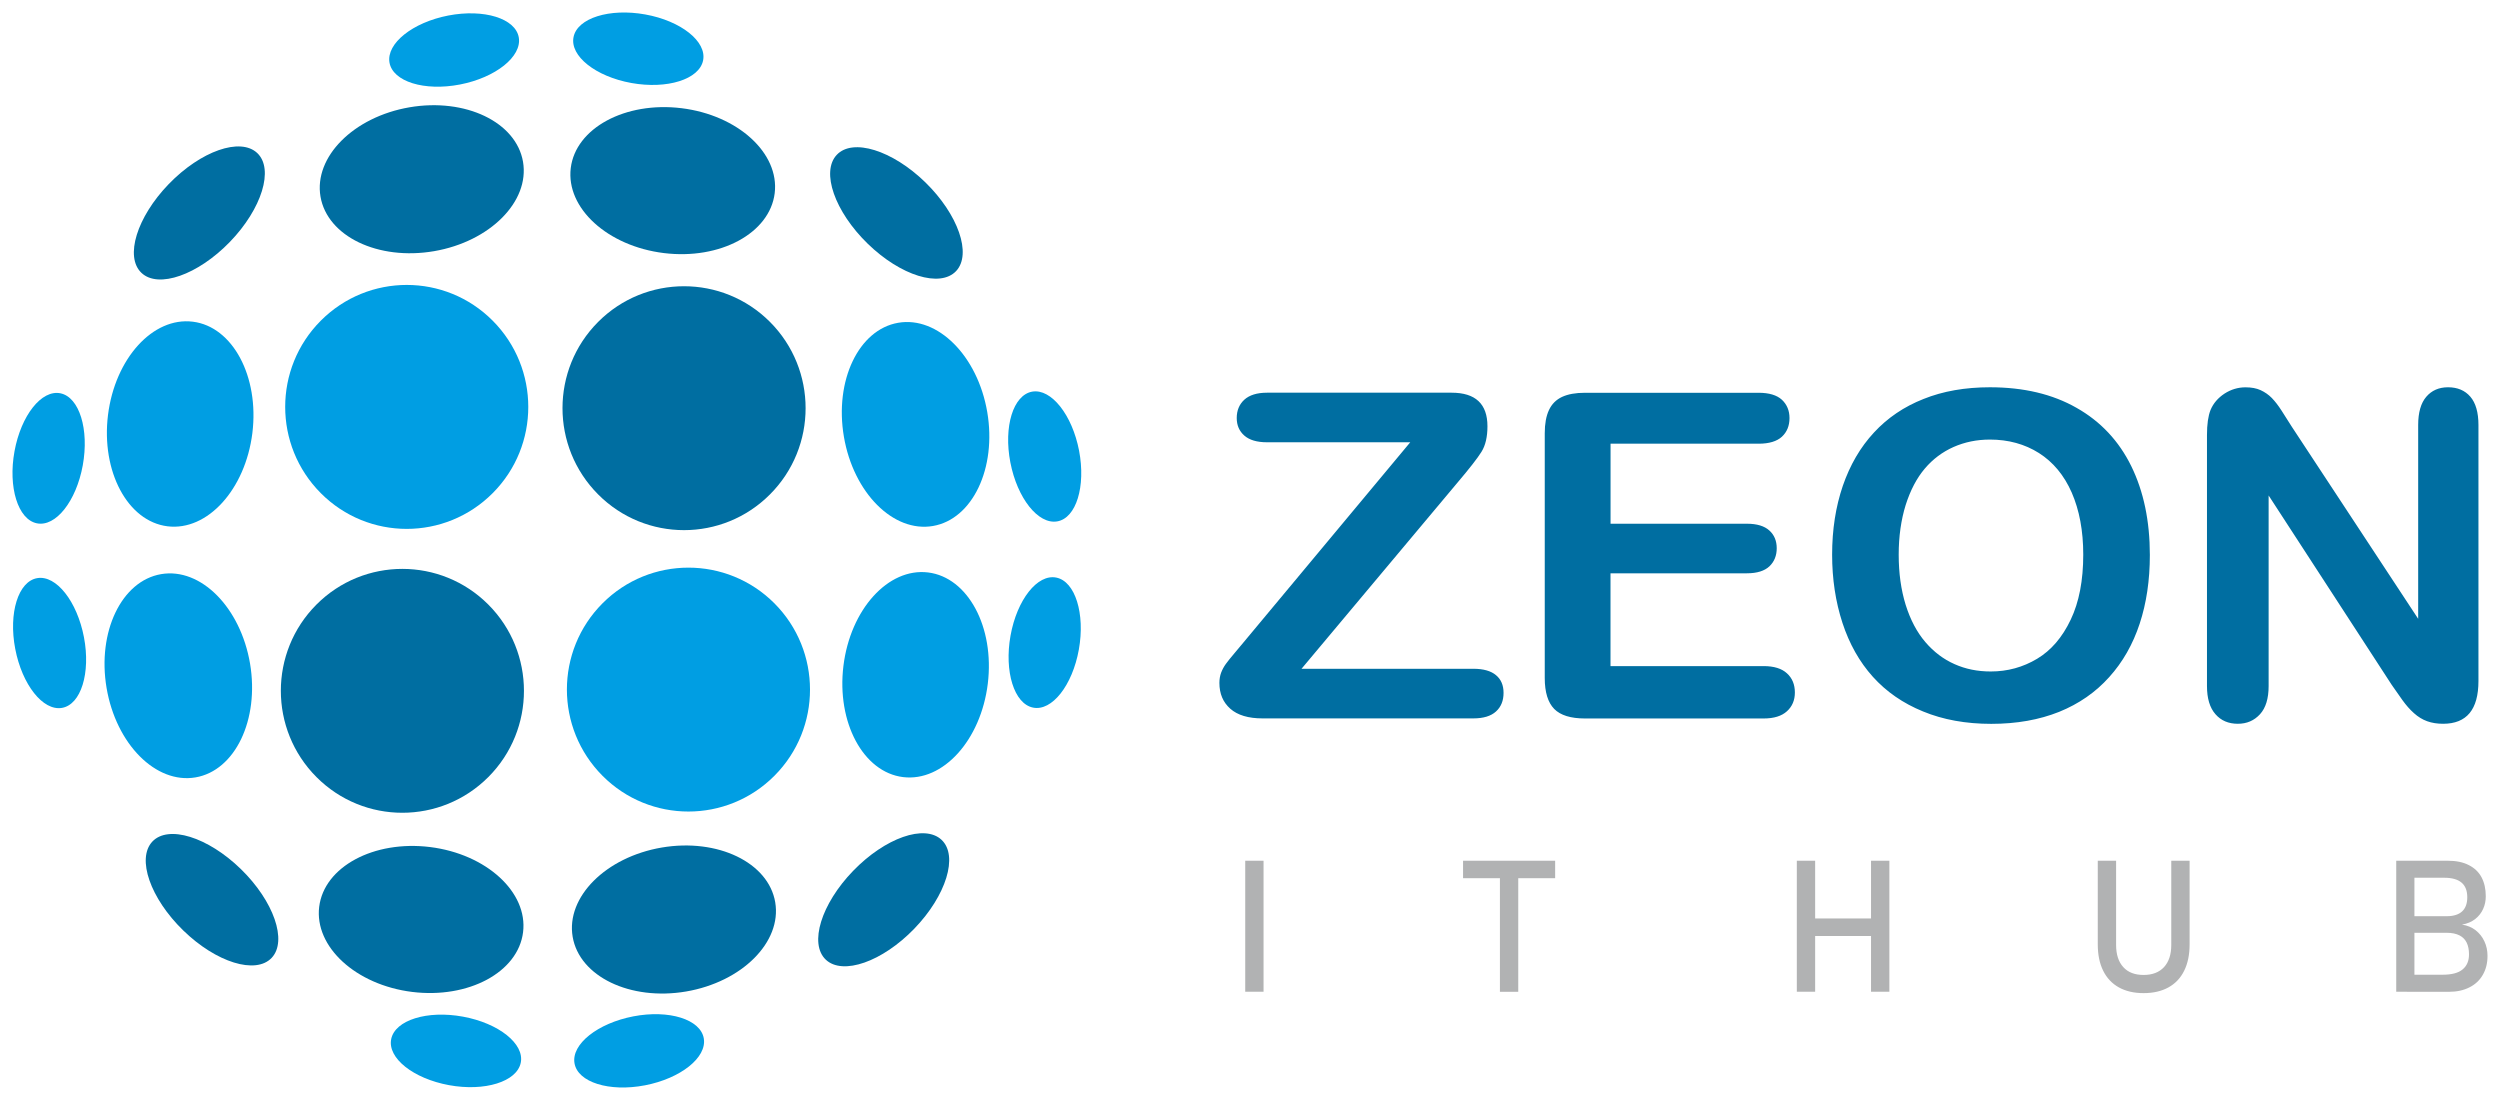 <svg width="100" height="44" viewBox="0 0 100 44" fill="none" xmlns="http://www.w3.org/2000/svg">
<path d="M95.849 34.429H96.577V39.67H95.849V34.429ZM97.693 38.989C98.065 38.989 98.336 38.92 98.505 38.776C98.676 38.635 98.76 38.435 98.76 38.179V38.167C98.76 37.99 98.729 37.837 98.669 37.709C98.607 37.582 98.512 37.484 98.379 37.415C98.246 37.348 98.079 37.312 97.872 37.312H96.277V36.648H97.872C98.141 36.648 98.346 36.583 98.484 36.457C98.622 36.328 98.691 36.142 98.691 35.891C98.691 35.628 98.615 35.432 98.46 35.303C98.307 35.174 98.076 35.11 97.769 35.11H96.275V34.429H97.903C98.241 34.429 98.524 34.486 98.75 34.603C98.979 34.718 99.148 34.88 99.262 35.093C99.374 35.306 99.431 35.556 99.431 35.85C99.431 36.029 99.398 36.199 99.326 36.356C99.257 36.514 99.15 36.648 99.01 36.76C98.867 36.873 98.691 36.947 98.479 36.985C98.691 37.016 98.872 37.092 99.024 37.209C99.176 37.329 99.295 37.477 99.376 37.654C99.46 37.833 99.5 38.024 99.5 38.232V38.244C99.5 38.526 99.438 38.776 99.312 38.994C99.188 39.211 99.01 39.378 98.776 39.495C98.546 39.612 98.274 39.672 97.965 39.672H96.277V38.989H97.693ZM85.744 39.725C85.358 39.725 85.027 39.648 84.753 39.495C84.48 39.342 84.27 39.12 84.127 38.829C83.982 38.537 83.911 38.186 83.911 37.775V34.429H84.644V37.799C84.644 38.181 84.742 38.478 84.932 38.685C85.122 38.896 85.394 38.998 85.744 38.998C86.096 38.998 86.367 38.893 86.56 38.685C86.753 38.475 86.851 38.181 86.851 37.799V34.429H87.584V37.775C87.584 38.186 87.512 38.537 87.367 38.829C87.224 39.12 87.015 39.342 86.739 39.495C86.463 39.648 86.132 39.725 85.744 39.725ZM72.33 36.739H75.23V37.439H72.33V36.739ZM71.873 34.429H72.606V39.67H71.873V34.429ZM74.841 34.429H75.575V39.67H74.841V34.429ZM58.522 34.429H62.206V35.129H58.522V34.429ZM59.997 34.859H60.73V39.672H59.997V34.859ZM50.542 39.67H49.809V34.429H50.542V39.67Z" fill="#B1B2B3"/>
<path d="M91.676 17.075L96.727 24.752V17C96.727 16.497 96.836 16.122 97.051 15.871C97.265 15.62 97.555 15.491 97.922 15.491C98.296 15.491 98.596 15.615 98.812 15.866C99.029 16.117 99.138 16.497 99.138 17V27.239C99.138 28.383 98.667 28.951 97.724 28.951C97.489 28.951 97.277 28.918 97.086 28.849C96.898 28.782 96.72 28.672 96.558 28.526C96.391 28.378 96.241 28.204 96.098 28.006C95.956 27.807 95.815 27.604 95.672 27.399L90.745 19.819V27.442C90.745 27.939 90.631 28.316 90.4 28.569C90.166 28.825 89.871 28.951 89.512 28.951C89.141 28.951 88.841 28.825 88.617 28.567C88.391 28.309 88.279 27.934 88.279 27.442V17.402C88.279 16.974 88.326 16.64 88.422 16.398C88.534 16.131 88.722 15.914 88.981 15.744C89.24 15.577 89.521 15.493 89.821 15.493C90.059 15.493 90.262 15.531 90.428 15.608C90.597 15.687 90.745 15.789 90.874 15.921C91 16.052 91.13 16.217 91.264 16.427C91.395 16.633 91.533 16.848 91.676 17.075ZM83.33 22.186C83.33 21.233 83.175 20.407 82.871 19.707C82.564 19.009 82.126 18.482 81.557 18.121C80.988 17.762 80.333 17.583 79.595 17.583C79.071 17.583 78.586 17.684 78.141 17.88C77.693 18.08 77.31 18.367 76.989 18.747C76.667 19.127 76.415 19.611 76.227 20.199C76.044 20.791 75.948 21.451 75.948 22.184C75.948 22.927 76.041 23.593 76.227 24.195C76.415 24.793 76.677 25.29 77.015 25.684C77.353 26.078 77.743 26.372 78.181 26.565C78.622 26.763 79.102 26.859 79.629 26.859C80.302 26.859 80.919 26.689 81.483 26.352C82.045 26.016 82.492 25.495 82.828 24.788C83.163 24.088 83.33 23.216 83.33 22.186ZM79.595 15.491C80.942 15.491 82.097 15.763 83.061 16.313C84.025 16.857 84.756 17.638 85.251 18.646C85.746 19.657 85.994 20.842 85.994 22.203C85.994 23.209 85.858 24.126 85.587 24.948C85.315 25.772 84.911 26.484 84.365 27.088C83.823 27.692 83.156 28.154 82.366 28.474C81.573 28.791 80.671 28.954 79.65 28.954C78.636 28.954 77.724 28.789 76.924 28.459C76.12 28.132 75.453 27.669 74.915 27.072C74.377 26.474 73.973 25.755 73.697 24.912C73.423 24.071 73.285 23.163 73.285 22.186C73.285 21.186 73.427 20.271 73.713 19.432C74.001 18.599 74.413 17.889 74.958 17.302C75.499 16.716 76.16 16.267 76.941 15.959C77.719 15.646 78.605 15.491 79.595 15.491ZM70.345 17.748H64.422V20.949H69.876C70.278 20.949 70.576 21.04 70.773 21.219C70.973 21.398 71.069 21.637 71.069 21.931C71.069 22.225 70.971 22.468 70.778 22.652C70.583 22.836 70.283 22.932 69.874 22.932H64.42V26.644H70.545C70.959 26.644 71.271 26.742 71.478 26.933C71.69 27.124 71.795 27.382 71.795 27.7C71.795 28.006 71.69 28.259 71.478 28.45C71.269 28.641 70.959 28.739 70.545 28.739H63.401C62.83 28.739 62.418 28.612 62.168 28.357C61.918 28.101 61.79 27.69 61.79 27.122V17.328C61.79 16.948 61.847 16.64 61.959 16.401C62.071 16.162 62.247 15.985 62.485 15.875C62.723 15.765 63.028 15.711 63.401 15.711H70.343C70.761 15.711 71.073 15.804 71.276 15.99C71.478 16.179 71.58 16.425 71.58 16.723C71.58 17.032 71.478 17.282 71.276 17.469C71.076 17.653 70.764 17.748 70.345 17.748ZM49.743 25.693L56.41 17.691H50.681C50.278 17.691 49.976 17.602 49.773 17.423C49.569 17.244 49.469 17.01 49.469 16.721C49.469 16.42 49.569 16.176 49.773 15.988C49.976 15.804 50.278 15.708 50.681 15.708H58.064C59.019 15.708 59.498 16.157 59.498 17.051C59.498 17.478 59.419 17.817 59.259 18.073C59.1 18.329 58.779 18.739 58.295 19.31L52.061 26.751H58.931C59.336 26.751 59.64 26.837 59.84 27.007C60.043 27.174 60.142 27.411 60.142 27.714C60.142 28.027 60.043 28.275 59.84 28.459C59.64 28.643 59.336 28.736 58.931 28.736H50.502C49.931 28.736 49.5 28.605 49.212 28.349C48.921 28.091 48.776 27.75 48.776 27.315C48.776 27.167 48.8 27.031 48.845 26.907C48.893 26.782 48.957 26.663 49.036 26.555C49.117 26.446 49.226 26.307 49.369 26.14C49.512 25.968 49.636 25.817 49.743 25.693Z" fill="#006EA1"/>
<path fill-rule="evenodd" clip-rule="evenodd" d="M19.707 12.827C21.606 14.734 21.606 17.822 19.707 19.726C17.807 21.632 14.729 21.632 12.832 19.726C10.933 17.82 10.933 14.731 12.832 12.827C14.732 10.921 17.81 10.921 19.707 12.827Z" fill="#009EE3"/>
<path fill-rule="evenodd" clip-rule="evenodd" d="M30.976 24.133C32.875 26.04 32.875 29.128 30.976 31.032C29.076 32.938 25.998 32.938 24.101 31.032C22.201 29.126 22.201 26.037 24.101 24.133C25.998 22.23 29.076 22.23 30.976 24.133Z" fill="#009EE3"/>
<path fill-rule="evenodd" clip-rule="evenodd" d="M30.799 12.877C32.699 14.784 32.699 17.872 30.799 19.776C28.9 21.682 25.822 21.682 23.925 19.776C22.025 17.87 22.025 14.781 23.925 12.877C25.822 10.974 28.9 10.974 30.799 12.877Z" fill="#006EA1"/>
<path fill-rule="evenodd" clip-rule="evenodd" d="M19.533 24.183C21.433 26.09 21.433 29.178 19.533 31.082C17.633 32.986 14.556 32.988 12.658 31.082C10.759 29.176 10.759 26.087 12.658 24.183C14.556 22.28 17.633 22.28 19.533 24.183Z" fill="#006EA1"/>
<path fill-rule="evenodd" clip-rule="evenodd" d="M7.714 12.868C9.309 13.066 10.373 15.061 10.095 17.321C9.814 19.58 8.295 21.25 6.7 21.052C5.105 20.854 4.041 18.859 4.32 16.599C4.601 14.339 6.119 12.667 7.714 12.868Z" fill="#009EE3"/>
<path fill-rule="evenodd" clip-rule="evenodd" d="M12.768 36.27C12.966 34.67 14.953 33.602 17.205 33.882C19.457 34.164 21.121 35.688 20.923 37.288C20.726 38.889 18.738 39.956 16.486 39.677C14.234 39.397 12.57 37.871 12.768 36.27Z" fill="#006EA1"/>
<path fill-rule="evenodd" clip-rule="evenodd" d="M6.446 22.965C8.031 22.695 9.621 24.298 10.002 26.544C10.38 28.789 9.404 30.827 7.819 31.096C6.234 31.366 4.644 29.764 4.263 27.518C3.884 25.275 4.86 23.235 6.446 22.965Z" fill="#009EE3"/>
<path fill-rule="evenodd" clip-rule="evenodd" d="M22.906 37.47C22.637 35.879 24.234 34.283 26.472 33.901C28.709 33.521 30.74 34.501 31.009 36.091C31.278 37.682 29.681 39.278 27.443 39.66C25.208 40.04 23.175 39.061 22.906 37.47Z" fill="#006EA1"/>
<path fill-rule="evenodd" clip-rule="evenodd" d="M2.418 15.732C3.173 15.887 3.572 17.177 3.311 18.613C3.049 20.049 2.228 21.088 1.473 20.932C0.718 20.777 0.318 19.487 0.58 18.052C0.842 16.616 1.663 15.577 2.418 15.732Z" fill="#009EE3"/>
<path fill-rule="evenodd" clip-rule="evenodd" d="M15.648 41.562C15.803 40.804 17.088 40.403 18.519 40.666C19.95 40.929 20.985 41.753 20.83 42.51C20.676 43.267 19.39 43.669 17.959 43.406C16.529 43.143 15.493 42.319 15.648 41.562Z" fill="#009EE3"/>
<path fill-rule="evenodd" clip-rule="evenodd" d="M1.49 23.125C2.249 22.996 3.084 24.055 3.358 25.488C3.632 26.921 3.237 28.187 2.477 28.316C1.718 28.445 0.883 27.387 0.609 25.953C0.335 24.52 0.73 23.254 1.49 23.125Z" fill="#009EE3"/>
<path fill-rule="evenodd" clip-rule="evenodd" d="M22.98 42.529C22.851 41.767 23.906 40.929 25.334 40.654C26.762 40.379 28.024 40.776 28.152 41.538C28.281 42.3 27.226 43.138 25.798 43.413C24.37 43.688 23.108 43.291 22.98 42.529Z" fill="#009EE3"/>
<path fill-rule="evenodd" clip-rule="evenodd" d="M6.093 33.664C6.731 32.986 8.314 33.478 9.633 34.761C10.952 36.046 11.504 37.635 10.868 38.313C10.23 38.991 8.647 38.499 7.329 37.217C6.01 35.934 5.458 34.343 6.093 33.664Z" fill="#006EA1"/>
<path fill-rule="evenodd" clip-rule="evenodd" d="M33.032 38.387C32.356 37.747 32.846 36.158 34.125 34.835C35.406 33.511 36.988 32.957 37.664 33.595C38.34 34.235 37.85 35.824 36.572 37.147C35.294 38.471 33.708 39.025 33.032 38.387Z" fill="#006EA1"/>
<path fill-rule="evenodd" clip-rule="evenodd" d="M36.124 31.084C34.529 30.889 33.461 28.896 33.737 26.637C34.013 24.377 35.529 22.702 37.124 22.898C38.719 23.094 39.788 25.086 39.512 27.346C39.236 29.606 37.719 31.28 36.124 31.084Z" fill="#009EE3"/>
<path fill-rule="evenodd" clip-rule="evenodd" d="M30.988 7.727C30.792 9.328 28.807 10.4 26.555 10.123C24.303 9.846 22.635 8.325 22.83 6.724C23.025 5.124 25.01 4.051 27.262 4.328C29.514 4.605 31.183 6.127 30.988 7.727Z" fill="#006EA1"/>
<path fill-rule="evenodd" clip-rule="evenodd" d="M37.317 21.04C35.734 21.312 34.139 19.714 33.756 17.469C33.373 15.223 34.346 13.183 35.929 12.911C37.512 12.639 39.107 14.237 39.49 16.482C39.873 18.725 38.902 20.768 37.317 21.04Z" fill="#009EE3"/>
<path fill-rule="evenodd" clip-rule="evenodd" d="M20.921 6.473C21.192 8.062 19.6 9.662 17.362 10.047C15.124 10.431 13.092 9.454 12.82 7.866C12.549 6.277 14.141 4.677 16.379 4.292C18.616 3.908 20.649 4.882 20.921 6.473Z" fill="#006EA1"/>
<path fill-rule="evenodd" clip-rule="evenodd" d="M41.321 28.304C40.566 28.151 40.164 26.861 40.421 25.426C40.678 23.99 41.499 22.948 42.254 23.104C43.008 23.257 43.411 24.547 43.154 25.982C42.897 27.418 42.075 28.459 41.321 28.304Z" fill="#009EE3"/>
<path fill-rule="evenodd" clip-rule="evenodd" d="M28.124 2.417C27.971 3.174 26.686 3.578 25.255 3.32C23.825 3.062 22.787 2.238 22.942 1.481C23.094 0.724 24.38 0.32 25.81 0.578C27.241 0.836 28.276 1.66 28.124 2.417Z" fill="#009EE3"/>
<path fill-rule="evenodd" clip-rule="evenodd" d="M42.287 20.856C41.528 20.985 40.69 19.929 40.414 18.496C40.138 17.063 40.53 15.797 41.29 15.665C42.049 15.536 42.887 16.592 43.163 18.025C43.437 19.461 43.047 20.727 42.287 20.856Z" fill="#009EE3"/>
<path fill-rule="evenodd" clip-rule="evenodd" d="M20.752 1.5C20.88 2.262 19.828 3.103 18.4 3.38C16.972 3.657 15.71 3.263 15.579 2.501C15.451 1.739 16.503 0.898 17.931 0.621C19.362 0.346 20.623 0.738 20.752 1.5Z" fill="#009EE3"/>
<path fill-rule="evenodd" clip-rule="evenodd" d="M33.47 6.194C34.108 5.515 35.691 6.008 37.01 7.29C38.329 8.575 38.881 10.164 38.245 10.842C37.607 11.521 36.024 11.029 34.706 9.746C33.387 8.461 32.832 6.872 33.47 6.194Z" fill="#006EA1"/>
<path fill-rule="evenodd" clip-rule="evenodd" d="M5.658 10.914C4.982 10.274 5.472 8.685 6.75 7.362C8.031 6.039 9.614 5.484 10.29 6.122C10.966 6.762 10.476 8.351 9.197 9.674C7.917 10.998 6.331 11.554 5.658 10.914Z" fill="#006EA1"/>
</svg>
